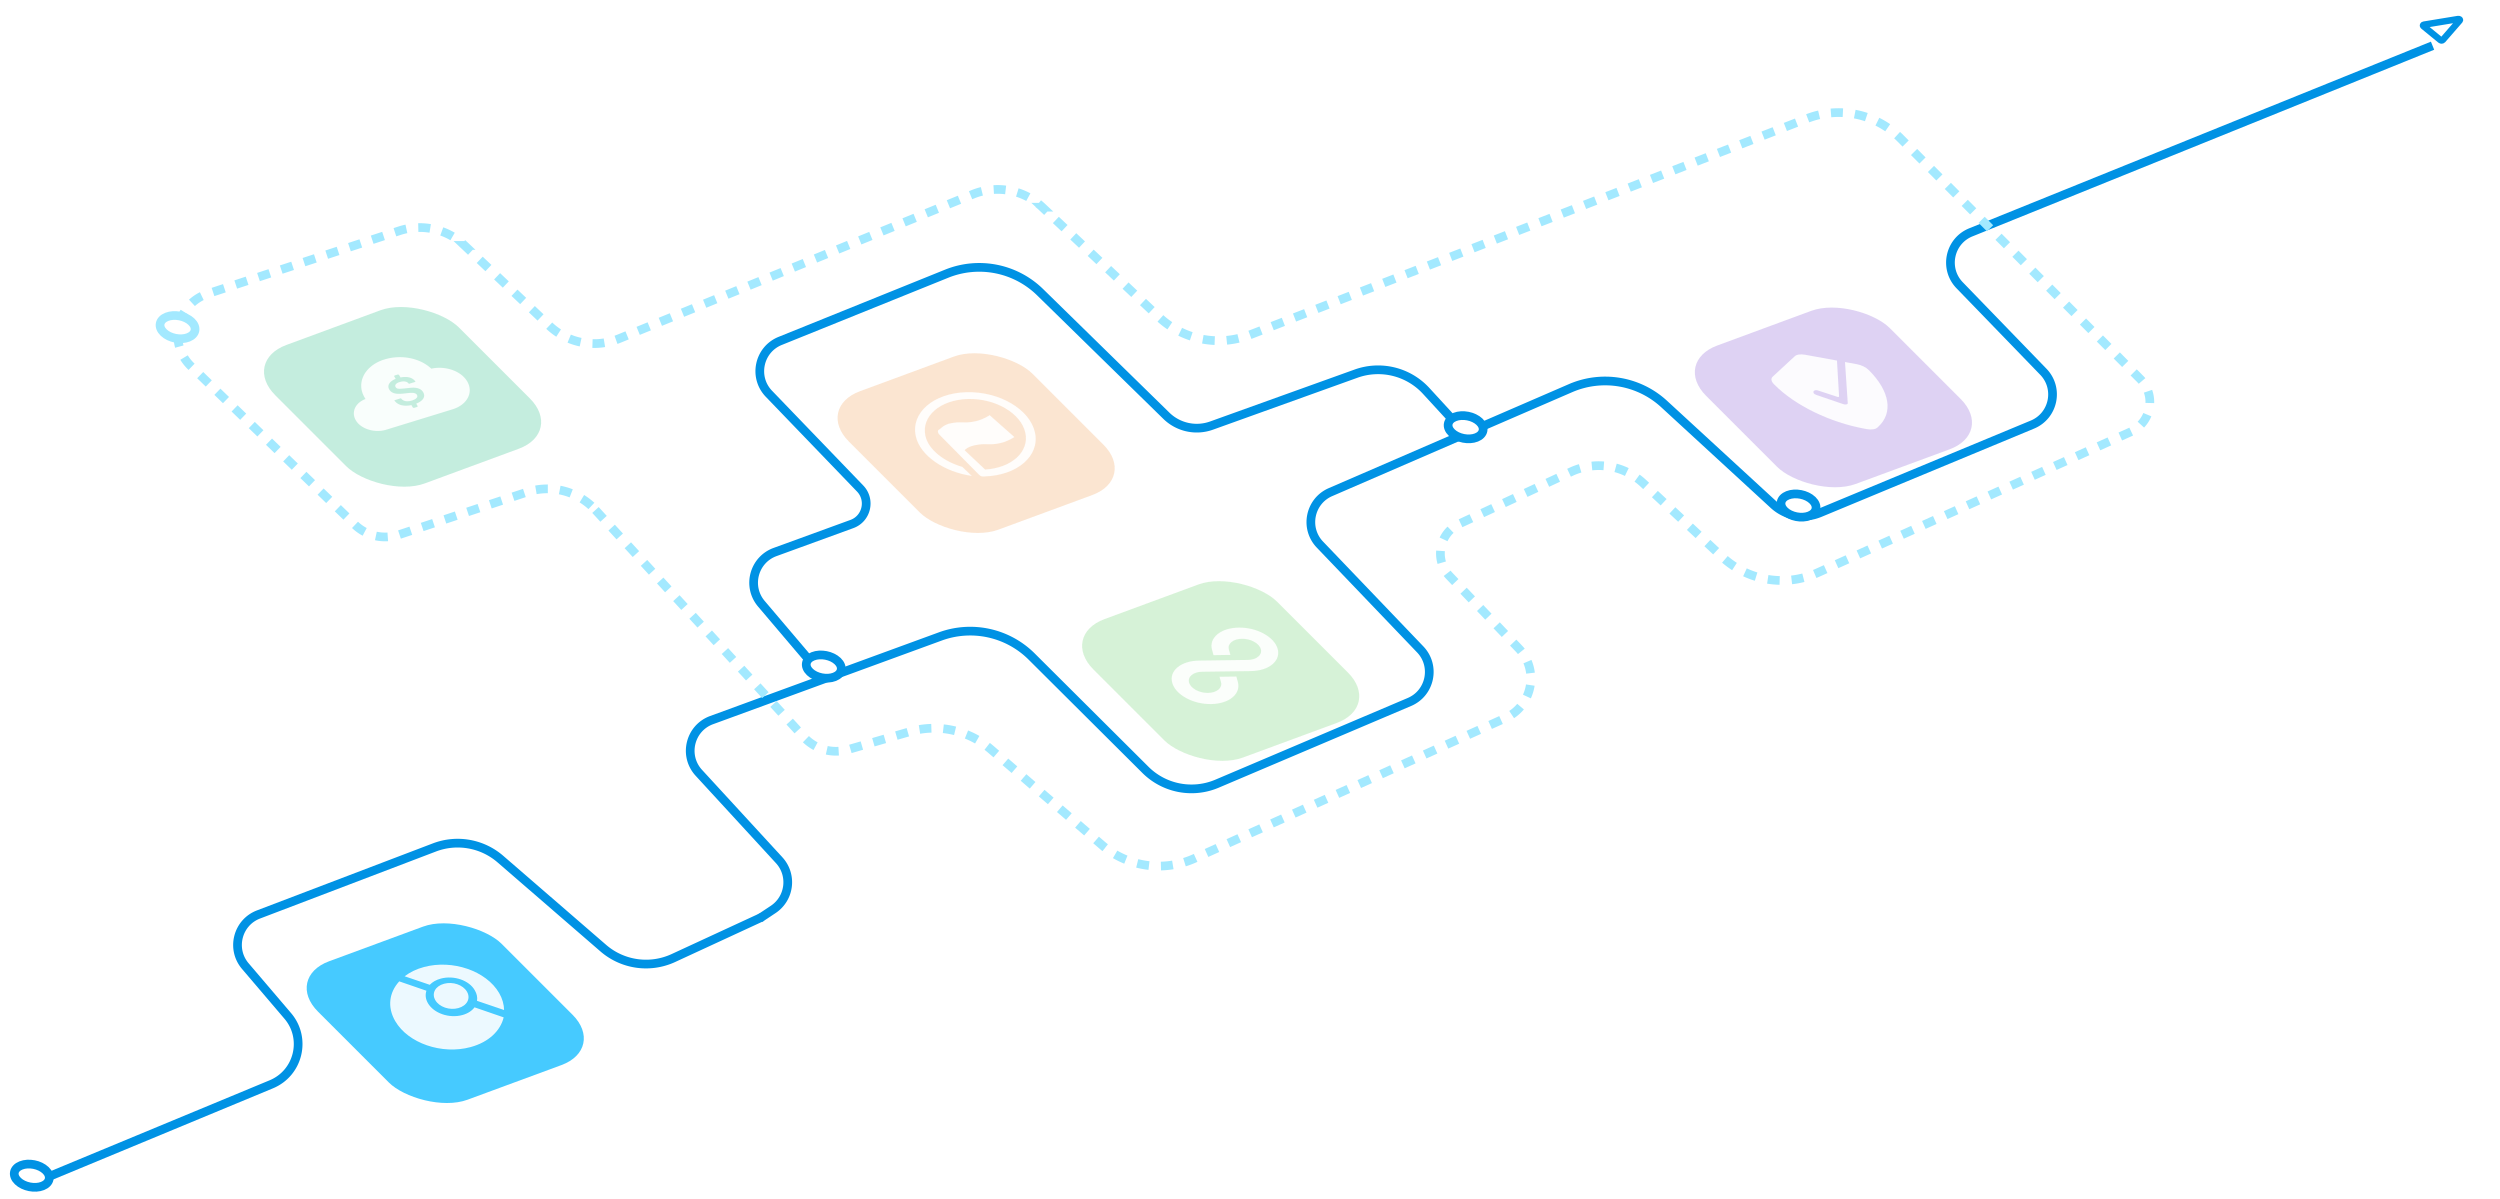 <svg width="1149" height="551" fill="none" xmlns="http://www.w3.org/2000/svg"><g filter="url(#filter0_d)"><rect opacity=".9" width="90" height="90" rx="21.977" transform="matrix(.938 -.346 .707 .707 130.613 429.41)" fill="#32C5FF"/><g clip-path="url(#clip0)" opacity=".9"><path fill-rule="evenodd" clip-rule="evenodd" d="M229.404 436.39c1.492 2.56 2.21 5.236 2.27 7.813l-12.438-4.227c.292-1.56-.075-3.221-1.008-4.82-2.553-4.588-9.623-7.026-15.644-5.396-2.18.59-3.872 1.604-5.067 2.853l-11.536-3.915c2.405-1.855 5.296-3.286 8.825-4.241 13.183-3.569 28.677 1.775 34.598 11.933zm-45.905-5.353l12.485 4.306c-.614 1.833-.418 3.818.701 5.738 2.704 4.639 9.774 7.077 15.794 5.447 2.491-.674 4.402-1.932 5.618-3.558l13.387 4.618c-1.469 6.139-6.823 11.386-15.231 13.662-13.183 3.569-28.676-1.775-34.598-11.934-3.776-6.478-2.784-13.229 1.844-18.279zm27.115 12.292c4.048-1.096 5.821-4.447 4.002-7.566-1.818-3.119-6.481-4.728-10.529-3.632-4.048 1.096-5.821 4.447-4.003 7.566 1.819 3.119 6.482 4.728 10.53 3.632z" fill="#fff"/></g></g><g filter="url(#filter1_d)"><rect opacity=".25" width="90" height="90" rx="21.977" transform="matrix(.938 -.346 .707 .707 374.613 167.409)" fill="#F2994A"/><path d="M444.789 163.387c12.687-.371 24.527 6.588 26.457 15.551 1.879 8.729-6.335 16.127-18.483 16.851l-10.302-9.704.265.249.626.583s1.103-1.46 4.356-2.195c5.636-1.275 6.516.181 12.149-1.093 3.523-.797 6.36-2.765 6.36-2.765l-11.376-10.057s-2.838 1.966-6.362 2.763c-5.635 1.274-6.516-.182-12.148 1.092l-.411.104c-1.989.736-2.65 1.31-3.31 1.883l-.661.573s-.396.275-.534.341c-.6.286-.42 1.487.234 2.104l18.231 18.447c.429.404.817.765 1.538.883.039.082.299-.092.321-.009-.305.085.474-.008.712-.015 15.141-.443 25.542-9.468 23.239-20.165-2.303-10.696-16.436-19.004-31.577-18.561-15.141.443-25.543 9.468-23.24 20.165 1.961 9.106 13.35 16.606 25.781 18.325l-4.135-3.939-.17-.178-.037-.035c-8.287-2.385-15.604-7.846-16.994-14.303-1.93-8.963 6.783-16.524 19.471-16.895z" fill="#fff" opacity=".9"/></g><g filter="url(#filter2_d)"><rect opacity=".25" width="90" height="90" rx="21.977" transform="matrix(.938 -.346 .707 .707 768.613 146.41)" fill="#7D4DD3"/><path fill-rule="evenodd" clip-rule="evenodd" d="M857.026 177.047l1.021.189c1.033.185 2.018.211 2.855.076.833-.12 1.502-.392 1.941-.789l.433-.404c6.895-6.397 5.316-16.25-4.133-25.788l-.242-.244c-1.231-1.259-3.313-2.287-5.449-2.691l-5.491-1.004 1.272 18.996c-.063.25-.327.428-.729.492-.418.061-.919.001-1.397-.165l-12.264-4.191c-.618-.211-1.086-.456-1.312-.938-.34-.727.23-1.145.839-1.235.59-.088.816-.01 1.395.188l.052.018 8.722 2.855c.377.123.715.042.702-.17l-.969-16.526-14.592-2.67c-2.117-.4-3.964-.126-4.845.72l-10.141 9.386c-.889.853-.658 2.156.604 3.41l.243.244c9.457 9.528 25.305 17.26 41.485 20.241z" fill="#fff" opacity=".9"/></g><g filter="url(#filter3_d)"><rect opacity=".25" width="90" height="90" rx="21.977" transform="matrix(.938 -.346 .707 .707 111 156.15)" fill="#15BB7F"/><path fill-rule="evenodd" clip-rule="evenodd" d="M176.702 155.203c7.668-2.358 16.311-.676 21.521 4.23 6.587-1.405 13.645 1.074 16.467 5.785 3.057 5.104.085 10.821-6.712 12.911l-30.498 9.377c-5.228 1.608-11.545-.324-13.897-4.25-2.273-3.795-.32-8.114 4.402-9.876l-.392-.655c-4.076-6.805.047-14.736 9.109-17.522zm10.787 13.167l.554-.059c1.48-.167 4.948-.559 6.435 1.924 1.226 2.047.006 4.014-3.187 5.278l.614 1.026c.12.2-.001.431-.272.514l-1.225.377c-.27.083-.587-.013-.707-.213l-.62-1.035c-1.785.382-3.533.367-4.925-.059-1.293-.395-2.273-1.118-2.916-2.15l3.04-.934c.906 1.349 2.767 1.742 5.019 1.05.771-.237 3.217-1.127 2.322-2.621-.716-1.196-2.789-.961-4.984-.713a62.15 62.15 0 01-1.139.123c-2.501.249-5.278.335-6.567-1.817-1.281-2.139.51-3.978 2.92-4.947l-.632-1.055c-.12-.201.001-.431.272-.515l1.225-.376c.27-.083.587.012.707.213l.658 1.097c2.05-.392 5.286-.521 6.905 1.993l-3.047.937c-.884-1.156-2.322-1.408-4.392-.772-1.196.368-2.362 1.185-1.708 2.276.592.988 1.464.897 5.65.458z" fill="#fff" opacity=".9"/></g><g opacity=".9" filter="url(#filter4_d)"><rect opacity=".25" width="90" height="90" rx="21.977" transform="matrix(.938 -.346 .707 .707 487 272.15)" fill="#4DC952"/><path fill-rule="evenodd" clip-rule="evenodd" d="M559.513 271.521c-2.324 1.926-3.197 4.455-2.456 7.124l.68 2.456 7.732-.106-.681-2.455c-.742-2.684 1.947-4.911 5.995-4.967 4.05-.054 7.949 2.084 8.694 4.767.744 2.683-1.943 4.911-5.995 4.966l-.085.002-22.335.304c-4.028.054-7.525 1.145-9.85 3.071-2.324 1.925-3.197 4.455-2.456 7.124.739 2.668 3.003 5.155 6.374 7.004 3.371 1.848 7.445 2.835 11.472 2.78 4.027-.054 7.525-1.145 9.849-3.071 2.325-1.925 3.197-4.455 2.457-7.124l-.681-2.455-7.732.105.681 2.456c.744 2.684-1.945 4.91-5.995 4.966-4.049.055-7.949-2.083-8.693-4.767-.372-1.342.114-2.569 1.2-3.468 1.085-.899 2.769-1.47 4.794-1.498l22.421-.305c4.027-.055 7.525-1.146 9.849-3.071 2.324-1.926 3.197-4.456 2.457-7.124-.74-2.669-3.003-5.156-6.374-7.004-3.371-1.848-7.445-2.836-11.472-2.781-4.028.055-7.525 1.145-9.85 3.071z" fill="#fff" opacity=".9"/></g><g filter="url(#filter5_d)" stroke="#0092E4" stroke-width="4"><path d="M12 540.1l112.687-46.752c12.537-5.201 16.362-21.114 7.558-31.445l-19.493-22.874c-6.722-7.889-3.609-20.056 6.076-23.746l80.831-30.799a30 30 0 0130.313 5.348l47.301 40.933a30 30 0 0032.22 4.546L350 416.586M378.368 306l-28.43-33.503c-6.758-7.964-3.512-20.223 6.301-23.799l35.287-12.857c6.794-2.476 8.795-11.122 3.78-16.332l-41.903-43.525c-7.37-7.655-4.663-20.334 5.19-24.312l76.489-30.88a40 40 0 0142.95 8.503l58.024 56.78a20 20 0 0020.753 4.526l66.421-23.873a30.002 30.002 0 0132.243 7.939L674 194.841"/><path d="M349.294 417l6.046-4.012c7.684-5.099 8.991-15.859 2.751-22.649l-36.902-40.151c-7.234-7.87-4.148-20.565 5.89-24.237l105.086-38.443a40 40 0 0141.969 9.223l52.308 52.094a29.999 29.999 0 0032.895 6.357l88.417-37.543c9.659-4.101 12.23-16.598 4.975-24.178l-46.087-48.155c-7.224-7.548-4.712-19.984 4.875-24.136l110.31-47.776a40 40 0 0142.974 7.262l50.358 46.312a20 20 0 0021.207 3.75l97.727-40.574c9.771-4.057 12.385-16.683 5.027-24.285l-38.463-39.742c-7.4-7.645-4.708-20.35 5.156-24.338L1118 16"/></g><path d="M273.677 234.395l95.827 104.415a20 20 0 0020.305 5.686l28.33-8.215a40 40 0 0137.239 8.106l51.079 43.979a39.998 39.998 0 0042.555 6.146l142.777-64.444c12.575-5.676 15.763-22.079 6.228-32.05L666.18 264.72c-7.099-7.426-4.802-19.629 4.511-23.965l51.411-23.936a29.998 29.998 0 0133.133 5.266l36.362 33.941a39.998 39.998 0 0043.71 7.235l143.915-64.769c9.561-4.304 11.87-16.839 4.469-24.266L873.382 63.515a40.001 40.001 0 00-42.813-9.056l-256.04 99.406a40 40 0 01-41.902-8.17l-53.584-50.469a30.001 30.001 0 00-31.904-5.938L284.414 155.69a30 30 0 01-31.962-5.993l-38.961-36.895a30 30 0 00-29.989-6.72l-88.016 28.906c-14.302 4.697-18.484 22.913-7.663 33.378l75.275 72.798a20 20 0 0020.215 4.601l58.794-19.553a30 30 0 0131.57 8.183z" stroke="#A3E9FF" stroke-width="4" stroke-dasharray="5.5 5.5"/><path d="M9.666 535.626c-3.513 1.386-4.148 4.625-1.419 7.234 2.73 2.61 7.789 3.602 11.301 2.216 3.513-1.386 4.148-4.625 1.419-7.234-2.73-2.61-7.789-3.602-11.301-2.216zM373.666 301.626c-3.513 1.386-4.148 4.625-1.419 7.234 2.729 2.61 7.789 3.602 11.301 2.216 3.513-1.386 4.148-4.625 1.419-7.234-2.729-2.61-7.789-3.602-11.301-2.216zM668.666 191.626c-3.513 1.386-4.148 4.625-1.419 7.234 2.729 2.61 7.789 3.602 11.301 2.216 3.513-1.386 4.148-4.625 1.419-7.234-2.729-2.61-7.789-3.602-11.301-2.216z" fill="#fff" stroke="#0092E4" stroke-width="4"/><path d="M76.666 145.625c-3.513 1.386-4.148 4.625-1.419 7.234 2.73 2.61 7.789 3.602 11.301 2.216 3.513-1.386 4.148-4.625 1.419-7.234-2.73-2.61-7.789-3.602-11.301-2.216z" fill="#fff" stroke="#A3E9FF" stroke-width="4"/><path d="M1129.77 8.761c.54-.089 1.02.303.75.615l-7.86 9.034c-.22.244-.76.255-1.04.02l-7.87-6.45c-.28-.234-.13-.566.29-.636l15.73-2.583z" fill="#fff" stroke="#0092E4" stroke-width="3"/><path d="M821.666 227.626c-3.513 1.386-4.148 4.625-1.419 7.234 2.729 2.61 7.789 3.602 11.301 2.216 3.513-1.386 4.148-4.625 1.419-7.234-2.729-2.61-7.789-3.602-11.301-2.216z" fill="#fff" stroke="#0092E4" stroke-width="4"/><defs><filter id="filter0_d" x="77" y="371" width="253.093" height="179.212" filterUnits="userSpaceOnUse" color-interpolation-filters="sRGB"><feFlood flood-opacity="0" result="BackgroundImageFix"/><feColorMatrix in="SourceAlpha" values="0 0 0 0 0 0 0 0 0 0 0 0 0 0 0 0 0 0 127 0"/><feOffset dy="20"/><feGaussianBlur stdDeviation="5"/><feColorMatrix values="0 0 0 0 0.431 0 0 0 0 0.672 0 0 0 0 0.767 0 0 0 0.1 0"/><feBlend in2="BackgroundImageFix" result="effect1_dropShadow"/><feBlend in="SourceGraphic" in2="effect1_dropShadow" result="shape"/></filter><filter id="filter1_d" x="320" y="106" width="253.093" height="179.212" filterUnits="userSpaceOnUse" color-interpolation-filters="sRGB"><feFlood flood-opacity="0" result="BackgroundImageFix"/><feColorMatrix in="SourceAlpha" values="0 0 0 0 0 0 0 0 0 0 0 0 0 0 0 0 0 0 127 0"/><feOffset dy="20"/><feGaussianBlur stdDeviation="5"/><feColorMatrix values="0 0 0 0 0.675 0 0 0 0 0.578 0 0 0 0 0.276 0 0 0 0.1 0"/><feBlend in2="BackgroundImageFix" result="effect1_dropShadow"/><feBlend in="SourceGraphic" in2="effect1_dropShadow" result="shape"/></filter><filter id="filter2_d" x="711" y="82" width="253.093" height="179.212" filterUnits="userSpaceOnUse" color-interpolation-filters="sRGB"><feFlood flood-opacity="0" result="BackgroundImageFix"/><feColorMatrix in="SourceAlpha" values="0 0 0 0 0 0 0 0 0 0 0 0 0 0 0 0 0 0 127 0"/><feOffset dy="20"/><feGaussianBlur stdDeviation="5"/><feColorMatrix values="0 0 0 0 0.591 0 0 0 0 0.363 0 0 0 0 0.771 0 0 0 0.1 0"/><feBlend in2="BackgroundImageFix" result="effect1_dropShadow"/><feBlend in="SourceGraphic" in2="effect1_dropShadow" result="shape"/></filter><filter id="filter3_d" x="58" y="97" width="253.093" height="169.212" filterUnits="userSpaceOnUse" color-interpolation-filters="sRGB"><feFlood flood-opacity="0" result="BackgroundImageFix"/><feColorMatrix in="SourceAlpha" values="0 0 0 0 0 0 0 0 0 0 0 0 0 0 0 0 0 0 127 0"/><feOffset dy="10"/><feGaussianBlur stdDeviation="5"/><feColorMatrix values="0 0 0 0 0.196 0 0 0 0 0.773 0 0 0 0 1 0 0 0 0.1 0"/><feBlend in2="BackgroundImageFix" result="effect1_dropShadow"/><feBlend in="SourceGraphic" in2="effect1_dropShadow" result="shape"/></filter><filter id="filter4_d" x="444" y="209.03" width="253.093" height="183.182" filterUnits="userSpaceOnUse" color-interpolation-filters="sRGB"><feFlood flood-opacity="0" result="BackgroundImageFix"/><feColorMatrix in="SourceAlpha" values="0 0 0 0 0 0 0 0 0 0 0 0 0 0 0 0 0 0 127 0"/><feOffset dy="20"/><feGaussianBlur stdDeviation="5"/><feColorMatrix values="0 0 0 0 0.565 0 0 0 0 0.812 0 0 0 0 0.525 0 0 0 0.1 0"/><feBlend in2="BackgroundImageFix" result="effect1_dropShadow"/><feBlend in="SourceGraphic" in2="effect1_dropShadow" result="shape"/></filter><filter id="filter5_d" x="7.234" y="14.146" width="1115.52" height="536.8" filterUnits="userSpaceOnUse" color-interpolation-filters="sRGB"><feFlood flood-opacity="0" result="BackgroundImageFix"/><feColorMatrix in="SourceAlpha" values="0 0 0 0 0 0 0 0 0 0 0 0 0 0 0 0 0 0 127 0"/><feOffset dy="5"/><feGaussianBlur stdDeviation="2"/><feColorMatrix values="0 0 0 0 0.376 0 0 0 0 0.38 0 0 0 0 0.439 0 0 0 0.1 0"/><feBlend in2="BackgroundImageFix" result="effect1_dropShadow"/><feBlend in="SourceGraphic" in2="effect1_dropShadow" result="shape"/></filter><clipPath id="clip0"><path fill="#fff" transform="matrix(.965 -.261 .504 .864 170.932 430.92)" d="M0 0h49.467v42.587H0z"/></clipPath></defs></svg>
